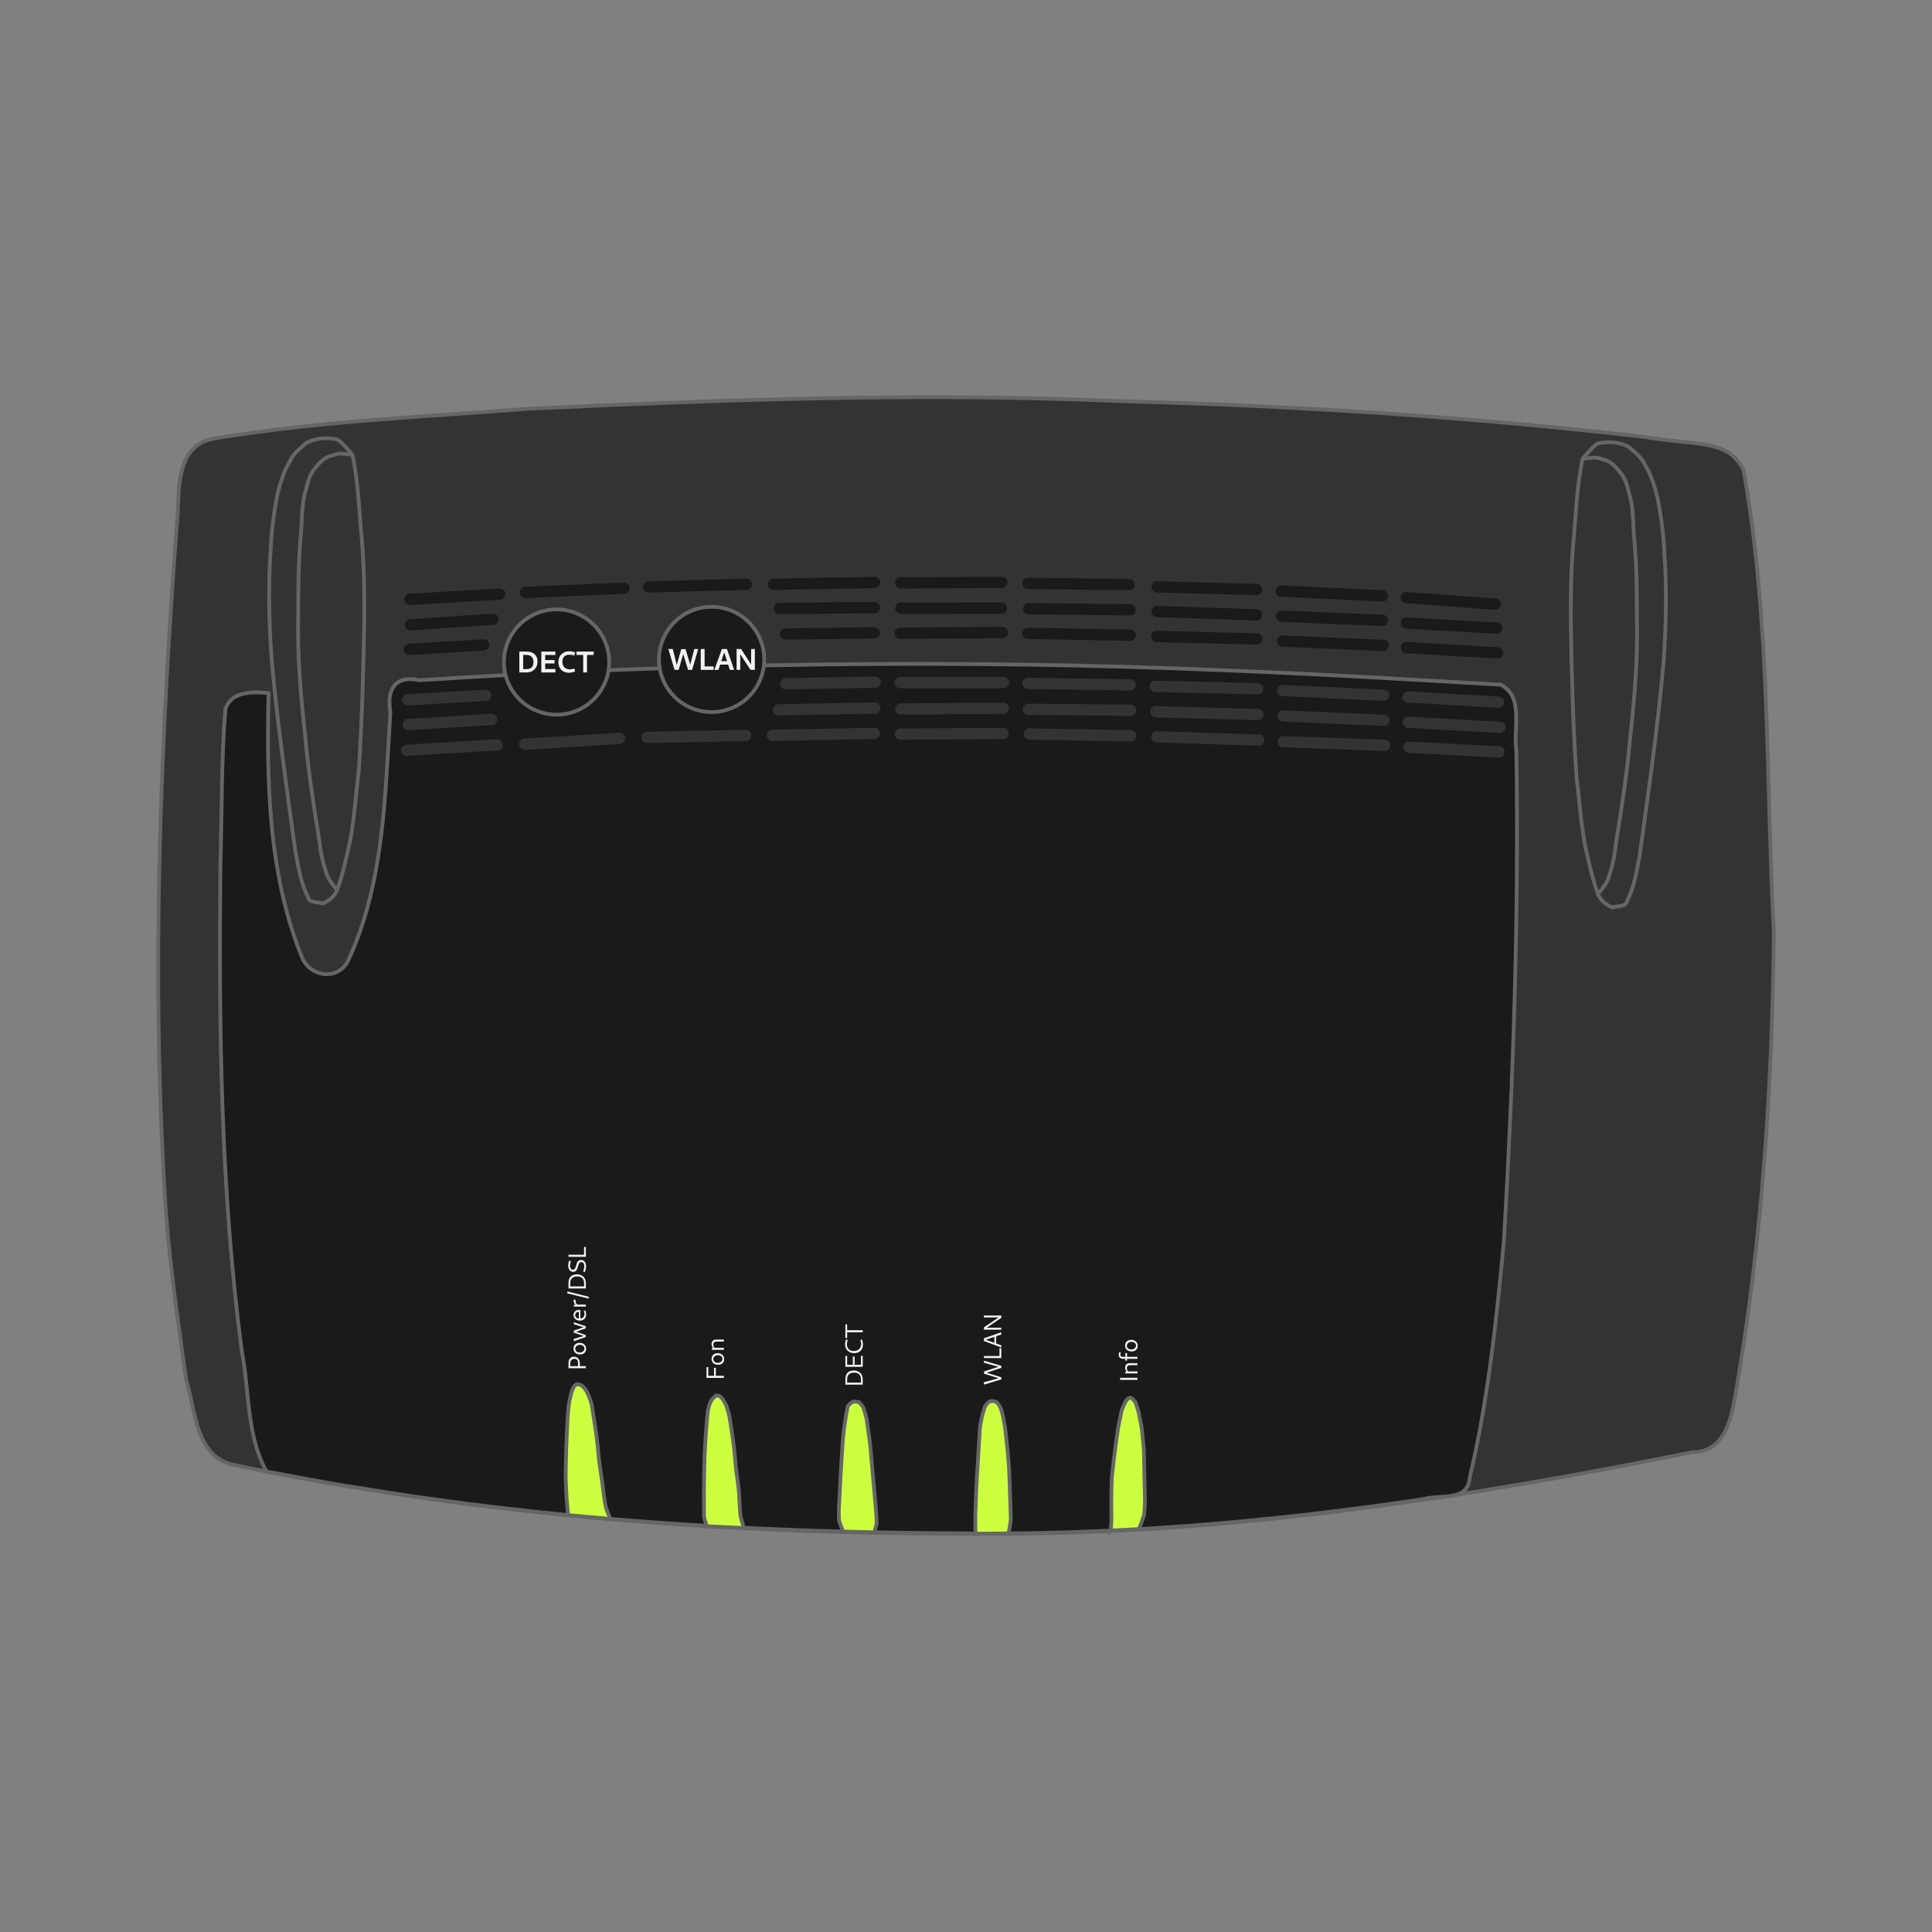 <?xml version="1.0" encoding="UTF-8"?>
<svg version="1.1" viewBox="0 0 514 514" xmlns="http://www.w3.org/2000/svg" xmlns:cc="http://creativecommons.org/ns#" xmlns:dc="http://purl.org/dc/elements/1.1/" xmlns:rdf="http://www.w3.org/1999/02/22-rdf-syntax-ns#">
 <rect x="0" y="0" width="514" height="514" fill="#808080" stroke="none"/>
 <g>
  <path d="m44.163 322.75c-4.13-62.139-1.593-124.47 3.139-186.49 0.25-7.471 0.2-17.905 9.523-19.559 27.519-4.638 55.52-5.746 83.312-7.929 52.694-2.474 105.46-4.371 158.2-2.042 46.465 1.23 93.029 4.206 139.2 9.509 13.598 2.388 22.438 0.446 26.354 8.965 7.212 40.459 5.87 81.753 8.021 122.65-0.338 40.328-3.048 80.798-9.753 120.59-1.257 7.307-2.442 17.932-12.042 17.938-62.161 12.495-125.25 22.08-188.81 21.65-66.841 0.213-133.93-4.662-199.42-18.365-9.979-2.404-9.796-14.443-12.35-22.437-2.019-14.803-4.235-29.57-5.372-44.475z" fill="#333" stroke="#666" stroke-width="1px"/>
  <path d="m70.906 391.49c-5.373-9.633-4.482-21.27-6.565-31.877-5.659-42.998-6.138-86.462-5.699-129.77 0.41-13.681 0.21-27.544 1.317-41.103 1.402-4.886 7.413-4.786 11.487-4.334-0.52 23.518-0.098 47.981 8.822 70.112 2.063 5.425 9.669 6.558 12.38 1.011 9.534-20.544 9.794-43.835 11.206-66.061-1.038-6.06 1.239-9.889 7.792-8.502 71.15-4.622 142.52-5.656 213.77-2.648 24.628 0.946 49.241 2.426 73.843 3.842 6.298 3.183 3.248 11.787 4.159 17.505 0.707 43.481-0.786 86.986-3.304 130.39-1.992 21.115-4.202 42.375-9.096 63.02-0.468 6.583-7.823 4.425-12.42 5.767-41.739 6.25-83.928 9.729-126.15 9.063-52.833-0.284-105.75-3.508-157.91-12.229-7.916-1.152-15.751-2.797-23.627-4.188z" fill="#1a1a1a" stroke="#666" stroke-width="1px"/>
  <g fill="#ccff40" stroke="#666" stroke-width="1px">
   <path d="m151.13 403.08c-0.254-2.775-0.499-5.551-0.566-8.338-0.171-2.958 0.042-5.921 0.06-8.882 0.12-3.219 0.26-6.44 0.442-9.656 0.182-1.601 0.27-3.218 0.736-4.769 0.18-0.914 0.492-1.826 0.927-2.635 0.384-0.246 0.71-0.781 1.21-0.464 0.491 0.093 0.965 0.214 1.236 0.673 0.513 0.473 0.897 1.033 1.138 1.689 0.61 1.273 1.113 2.618 1.267 4.029 0.506 3.135 1.022 6.272 1.365 9.429 0.236 2.541 0.455 5.084 0.893 7.601 0.448 2.657 0.677 5.348 1.106 8.006 0.196 1.036 0.444 2.055 0.911 3.006 0.181 0.442 0.363 0.884 0.544 1.326-3.757-0.338-7.513-0.676-11.27-1.014z"/>
   <path d="m188.06 406.04c-0.236-0.871-0.648-1.715-0.768-2.605-0.02-4.532-0.035-9.063 0.086-13.594 0.029-3.357 0.335-6.704 0.524-10.054 0.177-1.583 0.227-3.189 0.485-4.758 0.214-0.864 0.404-1.738 0.912-2.486 0.235-0.544 0.79-0.84 1.18-1.264 0.491-0.033 0.967-0.032 1.264 0.423 0.742 0.518 0.995 1.414 1.444 2.159 0.406 1.246 0.854 2.482 0.995 3.794 0.444 2.592 0.822 5.198 1.139 7.808 0.25 2.849 0.485 5.7 0.918 8.529 0.297 1.805 0.413 3.628 0.493 5.454 0.103 1.289 0.082 2.599 0.265 3.875 0.296 1.066 0.593 2.132 0.889 3.198-3.276-0.16-6.551-0.32-9.827-0.479z"/>
   <path d="m224.31 407.46c-0.343-0.974-0.815-1.922-1.078-2.913-0.111-1.573-0.078-3.146 0.034-4.718 0.242-5.081 0.509-10.16 0.878-15.234 0.086-1.825 0.267-3.639 0.558-5.443 0.208-1.691 0.515-3.367 0.824-5.042 0.475-0.452 0.852-1.057 1.551-1.157 0.482-0.246 1.003 0.085 1.504 0.126 0.453 0.602 1.137 1.075 1.246 1.867 0.362 1.153 0.759 2.297 0.852 3.511 0.384 2.758 0.88 5.503 1.044 8.286 0.372 4.636 0.83 9.265 1.236 13.898 0.094 1.56 0.266 3.125 0.276 4.683-0.203 0.777-0.407 1.553-0.61 2.33-2.771-0.065-5.543-0.129-8.314-0.194z"/>
   <path d="m259.51 408.03c-0.053-2.485-0.072-4.969 0.058-7.452 0.168-5.753 0.584-11.495 0.92-17.24 0.141-1.75 0.099-3.524 0.53-5.238 0.223-1.376 0.587-2.737 1.082-4.032 0.348-0.372 0.626-0.86 1.018-1.162 0.493-0.122 0.986-0.286 1.472-0.044 0.524 0.021 0.83 0.35 1.054 0.794 0.5 0.58 0.716 1.296 0.913 2.021 0.412 1.361 0.585 2.785 0.845 4.18 0.411 3.566 0.792 7.135 1.052 10.716 0.199 4.525 0.327 9.054 0.48 13.58-0.122 1.284-0.352 2.55-0.623 3.811-2.934 0.022-5.868 0.044-8.802 0.066z"/>
   <path d="m295.49 407.2c0.175-1.468 0.241-2.941 0.188-4.419-0.042-3.202-0.016-6.407 0.099-9.606 0.425-3.842 0.864-7.682 1.438-11.505 0.26-2.177 0.77-4.316 1.217-6.458 0.447-1.047 0.818-2.181 1.546-3.057 0.409-0.22 0.858-0.499 1.234-0.07 0.4 0.449 0.963 0.8 1.033 1.447 0.441 1.276 0.811 2.571 1.02 3.907 0.326 1.509 0.597 3.026 0.702 4.568 0.2 1.848 0.41 3.695 0.386 5.556 0.068 4.067 0.212 8.135 0.26 12.201-0.094 1.071-0.047 2.166-0.232 3.22-0.364 1.305-0.878 2.557-1.363 3.819-2.509 0.132-5.018 0.263-7.527 0.395z"/>
  </g>
  <g fill="#f2f2f2">
   <g transform="rotate(-90)" aria-label="Power/DSL">
    <path d="m-364.01 155.87h0.553v-1.613h0.787c1.033 0 1.727-0.613 1.727-1.54 0-0.887-0.653-1.473-1.627-1.473h-1.44zm0.553-2.093v-2.053h0.82c0.673 0 1.127 0.44 1.127 1.093 0 0.627-0.373 0.96-1.06 0.96z"/>
    <path d="m-358.85 155.93c0.947 0 1.587-0.687 1.587-1.713 0-0.993-0.593-1.633-1.507-1.633-0.947 0-1.58 0.68-1.58 1.707 0 0.993 0.587 1.64 1.5 1.64zm0.073-0.467c-0.62 0-1.04-0.5-1.04-1.24 0-0.713 0.38-1.173 0.973-1.173 0.62 0 1.047 0.507 1.047 1.24 0 0.707-0.387 1.173-0.98 1.173z"/>
    <path d="m-355.71 155.87h0.527l0.873-2.587 0.927 2.587h0.54l1.06-3.213h-0.533l-0.793 2.607-0.873-2.593h-0.587l-0.86 2.633-0.78-2.647h-0.607z"/>
    <path d="m-349.69 155.93c0.367 0 0.767-0.087 1.053-0.24l-0.12-0.387c-0.247 0.12-0.56 0.193-0.84 0.193-0.68 0-1.107-0.407-1.187-1.093h2.24c0.013-0.1 0.027-0.333 0.027-0.46 0-0.807-0.533-1.36-1.327-1.36-0.893 0-1.5 0.7-1.5 1.687 0 1.027 0.633 1.66 1.653 1.66zm-1.1-1.927c0.047-0.627 0.367-0.967 0.907-0.967 0.547 0 0.867 0.353 0.867 0.967z"/>
    <path d="m-347.62 155.87h0.533v-2.293c0.207-0.28 0.533-0.447 0.893-0.447 0.127 0 0.247 0.02 0.353 0.06l0.133-0.493c-0.14-0.047-0.28-0.073-0.427-0.073-0.387 0-0.747 0.187-0.987 0.5l-0.06-0.467h-0.44z"/>
    <path d="m-345.49 156.63h0.493l1.427-5.693h-0.533z"/>
    <path d="m-342.79 155.87h1.413c1.4 0 2.353-0.913 2.353-2.4 0-1.4-0.84-2.227-2.253-2.227h-1.513zm0.553-0.48v-3.667h0.893c1.127 0 1.753 0.66 1.753 1.833 0 1.167-0.62 1.833-1.72 1.833z"/>
    <path d="m-336.91 155.93c1.033 0 1.707-0.527 1.707-1.34 0-1.64-2.593-0.987-2.593-2.18 0-0.487 0.393-0.753 1.1-0.753 0.393 0 0.82 0.08 1.153 0.22l0.167-0.433c-0.393-0.173-0.84-0.267-1.28-0.267-1.033 0-1.707 0.513-1.707 1.32 0 1.587 2.587 0.993 2.587 2.173 0 0.467-0.4 0.767-1.1 0.767-0.42 0-0.94-0.113-1.393-0.3l-0.167 0.433c0.513 0.233 1.033 0.36 1.527 0.36z"/>
    <path d="m-334.37 155.87h2.627v-0.493h-2.073v-4.133h-0.553z"/>
   </g>
   <g transform="rotate(-90)" aria-label="Fon">
    <path d="m-366.58 192.59h0.553v-2.147h2.127v-0.48h-2.127v-1.52h2.32v-0.48h-2.873z"/>
    <path d="m-361.6 192.66c0.947 0 1.587-0.687 1.587-1.713 0-0.993-0.593-1.633-1.507-1.633-0.947 0-1.58 0.68-1.58 1.707 0 0.993 0.587 1.64 1.5 1.64zm0.073-0.467c-0.62 0-1.04-0.5-1.04-1.24 0-0.713 0.38-1.173 0.973-1.173 0.62 0 1.047 0.507 1.047 1.24 0 0.707-0.387 1.173-0.98 1.173z"/>
    <path d="m-356.92 192.59h0.533v-2.107c0-0.713-0.473-1.173-1.193-1.173-0.367 0-0.733 0.127-1.04 0.353l-0.12-0.287h-0.373v3.213h0.533v-2.513c0.247-0.193 0.54-0.3 0.853-0.3 0.52 0 0.807 0.293 0.807 0.813z"/>
   </g>
   <g transform="rotate(-90)" aria-label="DECT">
    <path d="m-368.38 229.53h1.413c1.4 0 2.353-0.913 2.353-2.4 0-1.4-0.84-2.227-2.253-2.227h-1.513zm0.553-0.48v-3.667h0.893c1.127 0 1.753 0.66 1.753 1.833 0 1.167-0.62 1.833-1.72 1.833z"/>
    <path d="m-363.64 229.53h2.907v-0.48h-2.353v-1.673h2.173v-0.48h-2.173v-1.513h2.353v-0.48h-2.907z"/>
    <path d="m-357.72 229.59c0.447 0 0.913-0.1 1.353-0.293l-0.127-0.407c-0.333 0.133-0.747 0.213-1.1 0.213-1.107 0-1.84-0.787-1.84-1.967 0-1.127 0.673-1.813 1.787-1.813 0.373 0 0.793 0.08 1.147 0.213l0.16-0.413c-0.34-0.18-0.82-0.287-1.273-0.287-1.433 0-2.387 0.973-2.387 2.427 0 1.393 0.913 2.327 2.28 2.327z"/>
    <path d="m-354.45 229.53h0.553v-4.147h1.547v-0.48h-3.64v0.48h1.54z"/>
   </g>
   <g transform="rotate(-90)" aria-label="WLAN">
    <path d="m-366.98 266.4h0.553l1.227-3.92 1.293 3.92h0.533l1.373-4.627h-0.553l-1.073 3.867-1.233-3.833h-0.62l-1.2 3.873-1.053-3.907h-0.64z"/>
    <path d="m-361.31 266.4h2.627v-0.493h-2.073v-4.133h-0.553z"/>
    <path d="m-358.5 266.4h0.58l0.493-1.373h1.927l0.46 1.373h0.62l-1.627-4.627h-0.72zm1.24-1.853 0.82-2.3 0.773 2.3z"/>
    <path d="m-353.76 266.4h0.52v-3.887l2.64 3.887h0.613v-4.627h-0.52v3.887l-2.62-3.887h-0.633z"/>
   </g>
   <g transform="rotate(-90)" aria-label="Info">
    <path d="m-367.11 302.61h0.553v-4.627h-0.553z"/>
    <path d="m-363.2 302.61h0.533v-2.107c0-0.713-0.473-1.173-1.193-1.173-0.367 0-0.733 0.127-1.04 0.353l-0.12-0.287h-0.373v3.213h0.533v-2.513c0.247-0.193 0.54-0.3 0.853-0.3 0.52 0 0.807 0.293 0.807 0.813z"/>
    <path d="m-361.51 302.61h0.533v-2.767h1v-0.447h-1v-0.7c0-0.413 0.193-0.627 0.56-0.627 0.173 0 0.4 0.033 0.567 0.113l0.113-0.4c-0.207-0.1-0.413-0.167-0.64-0.167-0.68 0-1.133 0.46-1.133 1.147v0.633h-0.48v0.447h0.48z"/>
    <path d="m-358.05 302.68c0.947 0 1.587-0.687 1.587-1.713 0-0.993-0.593-1.633-1.507-1.633-0.947 0-1.58 0.68-1.58 1.707 0 0.993 0.587 1.64 1.5 1.64zm0.073-0.467c-0.62 0-1.04-0.5-1.04-1.24 0-0.713 0.38-1.173 0.973-1.173 0.62 0 1.047 0.507 1.047 1.24 0 0.707-0.387 1.173-0.98 1.173z"/>
   </g>
  </g>
  <g>
   <circle cx="189.32" cy="175.44" r="14" fill="#1a1a1a" stroke="#666"/>
   <g transform="translate(-12.303 -.487)" fill="#f2f2f2" aria-label="WLAN">
    <path d="m191.76 178.7h1.096l1.208-4.192 1.304 4.192h1.072l1.616-5.552h-1.04l-1.088 4.184-1.24-4.152h-1.136l-1.2 4.24-1.056-4.272h-1.176z"/>
    <path d="m198.73 178.7h3.424v-0.912h-2.392v-4.64h-1.032z"/>
    <path d="m202.35 178.7h1.096l0.456-1.392h2.128l0.448 1.392h1.144l-1.92-5.552h-1.328zm1.848-2.312 0.768-2.352 0.768 2.352z"/>
    <path d="m208.27 178.7h0.976v-4.144l2.728 4.144h1.152v-5.552h-0.984l-8e-3 4.128-2.68-4.128h-1.184z"/>
   </g>
  </g>
  <g>
   <circle cx="148.07" cy="176.13" r="14" fill="#1a1a1a" stroke="#666"/>
   <g transform="translate(-12.303 -.487)" fill="#f2f2f2" aria-label="DECT">
    <path d="m150.47 179.39h1.84c1.792 0 3-1.12 3-2.888 0-1.672-1.08-2.664-2.888-2.664h-1.952zm1.024-0.888v-3.776h0.848c1.208 0 1.896 0.704 1.896 1.912 0 1.192-0.648 1.864-1.808 1.864z"/>
    <path d="m156.32 179.39h3.744v-0.904h-2.712v-1.488h2.488v-0.904h-2.488v-1.352h2.712v-0.904h-3.744z"/>
    <path d="m163.65 179.47c0.568 0 1.192-0.144 1.672-0.376l-0.232-0.744c-0.36 0.136-0.808 0.216-1.192 0.216-1.216 0-1.976-0.8-1.976-2.048 0-1.176 0.688-1.848 1.856-1.848 0.44 0 0.944 0.088 1.304 0.232l0.288-0.8c-0.472-0.224-1.016-0.344-1.568-0.344-1.752 0-2.952 1.16-2.952 2.904 0 1.68 1.136 2.808 2.8 2.808z"/>
    <path d="m167.46 179.39h1.016v-4.648h1.792v-0.904h-4.592v0.904h1.784z"/>
   </g>
  </g>
  <g stroke="#666" stroke-width="1px">
   <path d="m421.05 122.07c-1.653 7.625-1.783 15.455-2.555 23.197-0.538 6.682-0.622 13.402-0.594 20.103 0.229 13.659 0.571 27.325 1.494 40.953 0.74 6.072 1.133 12.208 2.236 18.222 0.985 4.586 1.994 9.215 3.593 13.612 0.85 1.565 2.137 2.63 3.79 3.272 1.378-0.549 3.652-4.9e-4 3.936-1.889 1.91-3.718 2.493-7.884 3.277-11.943 2.357-17.088 4.821-34.179 6.353-51.363 0.672-9.646 0.9-19.332 0.227-28.984-0.186-4.883-0.858-9.759-1.769-14.548-0.764-3.151-1.705-6.233-3.387-9.028-0.859-2.008-2.773-3.353-4.332-4.78-2.534-1.379-5.551-1.512-8.327-0.881-1.532 1.15-2.733 2.583-3.941 4.056z" fill="#333"/>
   <path d="m425.08 237.95c1.351-1.693 2.786-3.342 3.192-5.538 1.416-3.913 1.525-8.148 2.32-12.212 1.229-7.855 2.393-15.719 3.071-23.644 1.188-10.638 2.087-21.327 1.825-32.04-0.011-6.957-0.035-13.914-0.672-20.849-0.396-3.642-0.168-7.388-1.011-10.955-0.727-2.43-0.992-5.073-2.776-7.018-1.169-1.63-2.77-3.191-4.828-3.519-1.692-0.823-3.372-0.257-5.144-0.106" fill="none"/>
  </g>
  <g stroke="#666" stroke-width="1px">
   <path d="m93.768 121.01c1.653 7.625 1.783 15.455 2.555 23.197 0.538 6.682 0.622 13.402 0.594 20.103-0.229 13.659-0.571 27.325-1.494 40.953-0.74 6.072-1.133 12.208-2.236 18.222-0.985 4.586-1.994 9.215-3.593 13.612-0.85 1.565-2.137 2.63-3.79 3.272-1.378-0.549-3.652-4.9e-4 -3.936-1.889-1.91-3.718-2.493-7.884-3.277-11.943-2.357-17.088-4.821-34.179-6.353-51.363-0.672-9.646-0.9-19.332-0.227-28.984 0.186-4.883 0.858-9.759 1.769-14.548 0.764-3.151 1.705-6.233 3.387-9.028 0.859-2.008 2.773-3.353 4.332-4.78 2.534-1.379 5.551-1.512 8.327-0.881 1.532 1.15 2.733 2.583 3.941 4.056z" fill="#333"/>
   <path d="m89.744 236.89c-1.351-1.693-2.786-3.342-3.192-5.538-1.416-3.913-1.525-8.148-2.32-12.212-1.229-7.855-2.393-15.719-3.071-23.644-1.188-10.638-2.087-21.327-1.825-32.04 0.011-6.957 0.035-13.914 0.672-20.849 0.396-3.642 0.168-7.388 1.011-10.955 0.727-2.43 0.992-5.073 2.776-7.018 1.169-1.63 2.77-3.191 4.828-3.519 1.692-0.823 3.372-0.257 5.144-0.106" fill="none"/>
  </g>
  <g transform="translate(-12.303 -.487)" fill="none" stroke="#1a1a1a" stroke-linecap="round" stroke-width="3">
   <path d="m121.2 173.25 19.774-1.191"/>
   <path d="m121.54 166.71 21.924-1.48"/>
   <path d="m121.36 159.94 23.933-1.402"/>
   <path d="m152.1 158.09 26.21-1.113"/>
   <path d="m184.84 156.64 25.986-0.703"/>
   <path d="m218.14 155.93 26.841-0.472"/>
   <path d="m219.71 162.36 25.163-0.214"/>
   <path d="m221.29 169.17 23.613-0.317"/>
   <path d="m251.82 168.95 27.127-0.193"/>
   <path d="m251.98 162.28 26.793-0.024"/>
   <path d="m251.94 155.56 26.886-0.122"/>
   <path d="m285.78 155.71 26.934 0.293"/>
   <path d="m285.97 162.43 27.011 0.301"/>
   <path d="m285.77 168.99 27.265 0.485"/>
   <path d="m320.13 156.61 26.467 0.734"/>
   <path d="m320.14 163.17 26.425 0.892"/>
   <path d="m320.04 169.82 26.618 0.646"/>
   <path d="m353.55 171.04 26.753 1.159"/>
   <path d="m353.32 164.43 26.766 1.101"/>
   <path d="m353.15 157.75 26.924 1.251"/>
   <path d="m386.43 159.47 23.69 1.755"/>
   <path d="m386.47 166.26 24.038 1.331"/>
   <path d="m386.49 172.78 24.174 1.408"/>
  </g>
  <g fill="none" stroke="#333" stroke-linecap="round" stroke-width="3">
   <path d="m108.49 186.19 20.745-1.201"/>
   <path d="m108.59 192.76 22.2-1.344"/>
   <path d="m108.16 199.62 24.075-1.464"/>
   <path d="m139.57 198.01 25.243-1.578"/>
   <path d="m172.13 196.2 26.234-0.548"/>
   <path d="m209.03 181.89 23.807-0.398"/>
   <path d="m207.1 188.85 25.641-0.469"/>
   <path d="m205.47 195.62 27.144-0.5"/>
   <path d="m239.56 195.31 27.301-0.168"/>
   <path d="m239.64 188.63 27.285-0.186"/>
   <path d="m239.47 181.6 27.492 0.01"/>
   <path d="m273.5 181.8 27.189 0.429"/>
   <path d="m273.61 188.7 27.21 0.26"/>
   <path d="m273.93 195.27 26.892 0.477"/>
   <path d="m307.36 182.6 27.248 0.636"/>
   <path d="m307.52 189.35 27.131 0.755"/>
   <path d="m307.79 196.03 27.113 0.856"/>
   <path d="m341.4 197.31 26.954 0.978"/>
   <path d="m341.39 190.49 26.797 1.138"/>
   <path d="m341.23 183.71 26.888 1.251"/>
   <path d="m374.61 185.43 24.027 1.387"/>
   <path d="m374.68 192.15 24.4 1.361"/>
   <path d="m374.86 198.79 23.942 1.251"/>
  </g>
 </g>
</svg>
